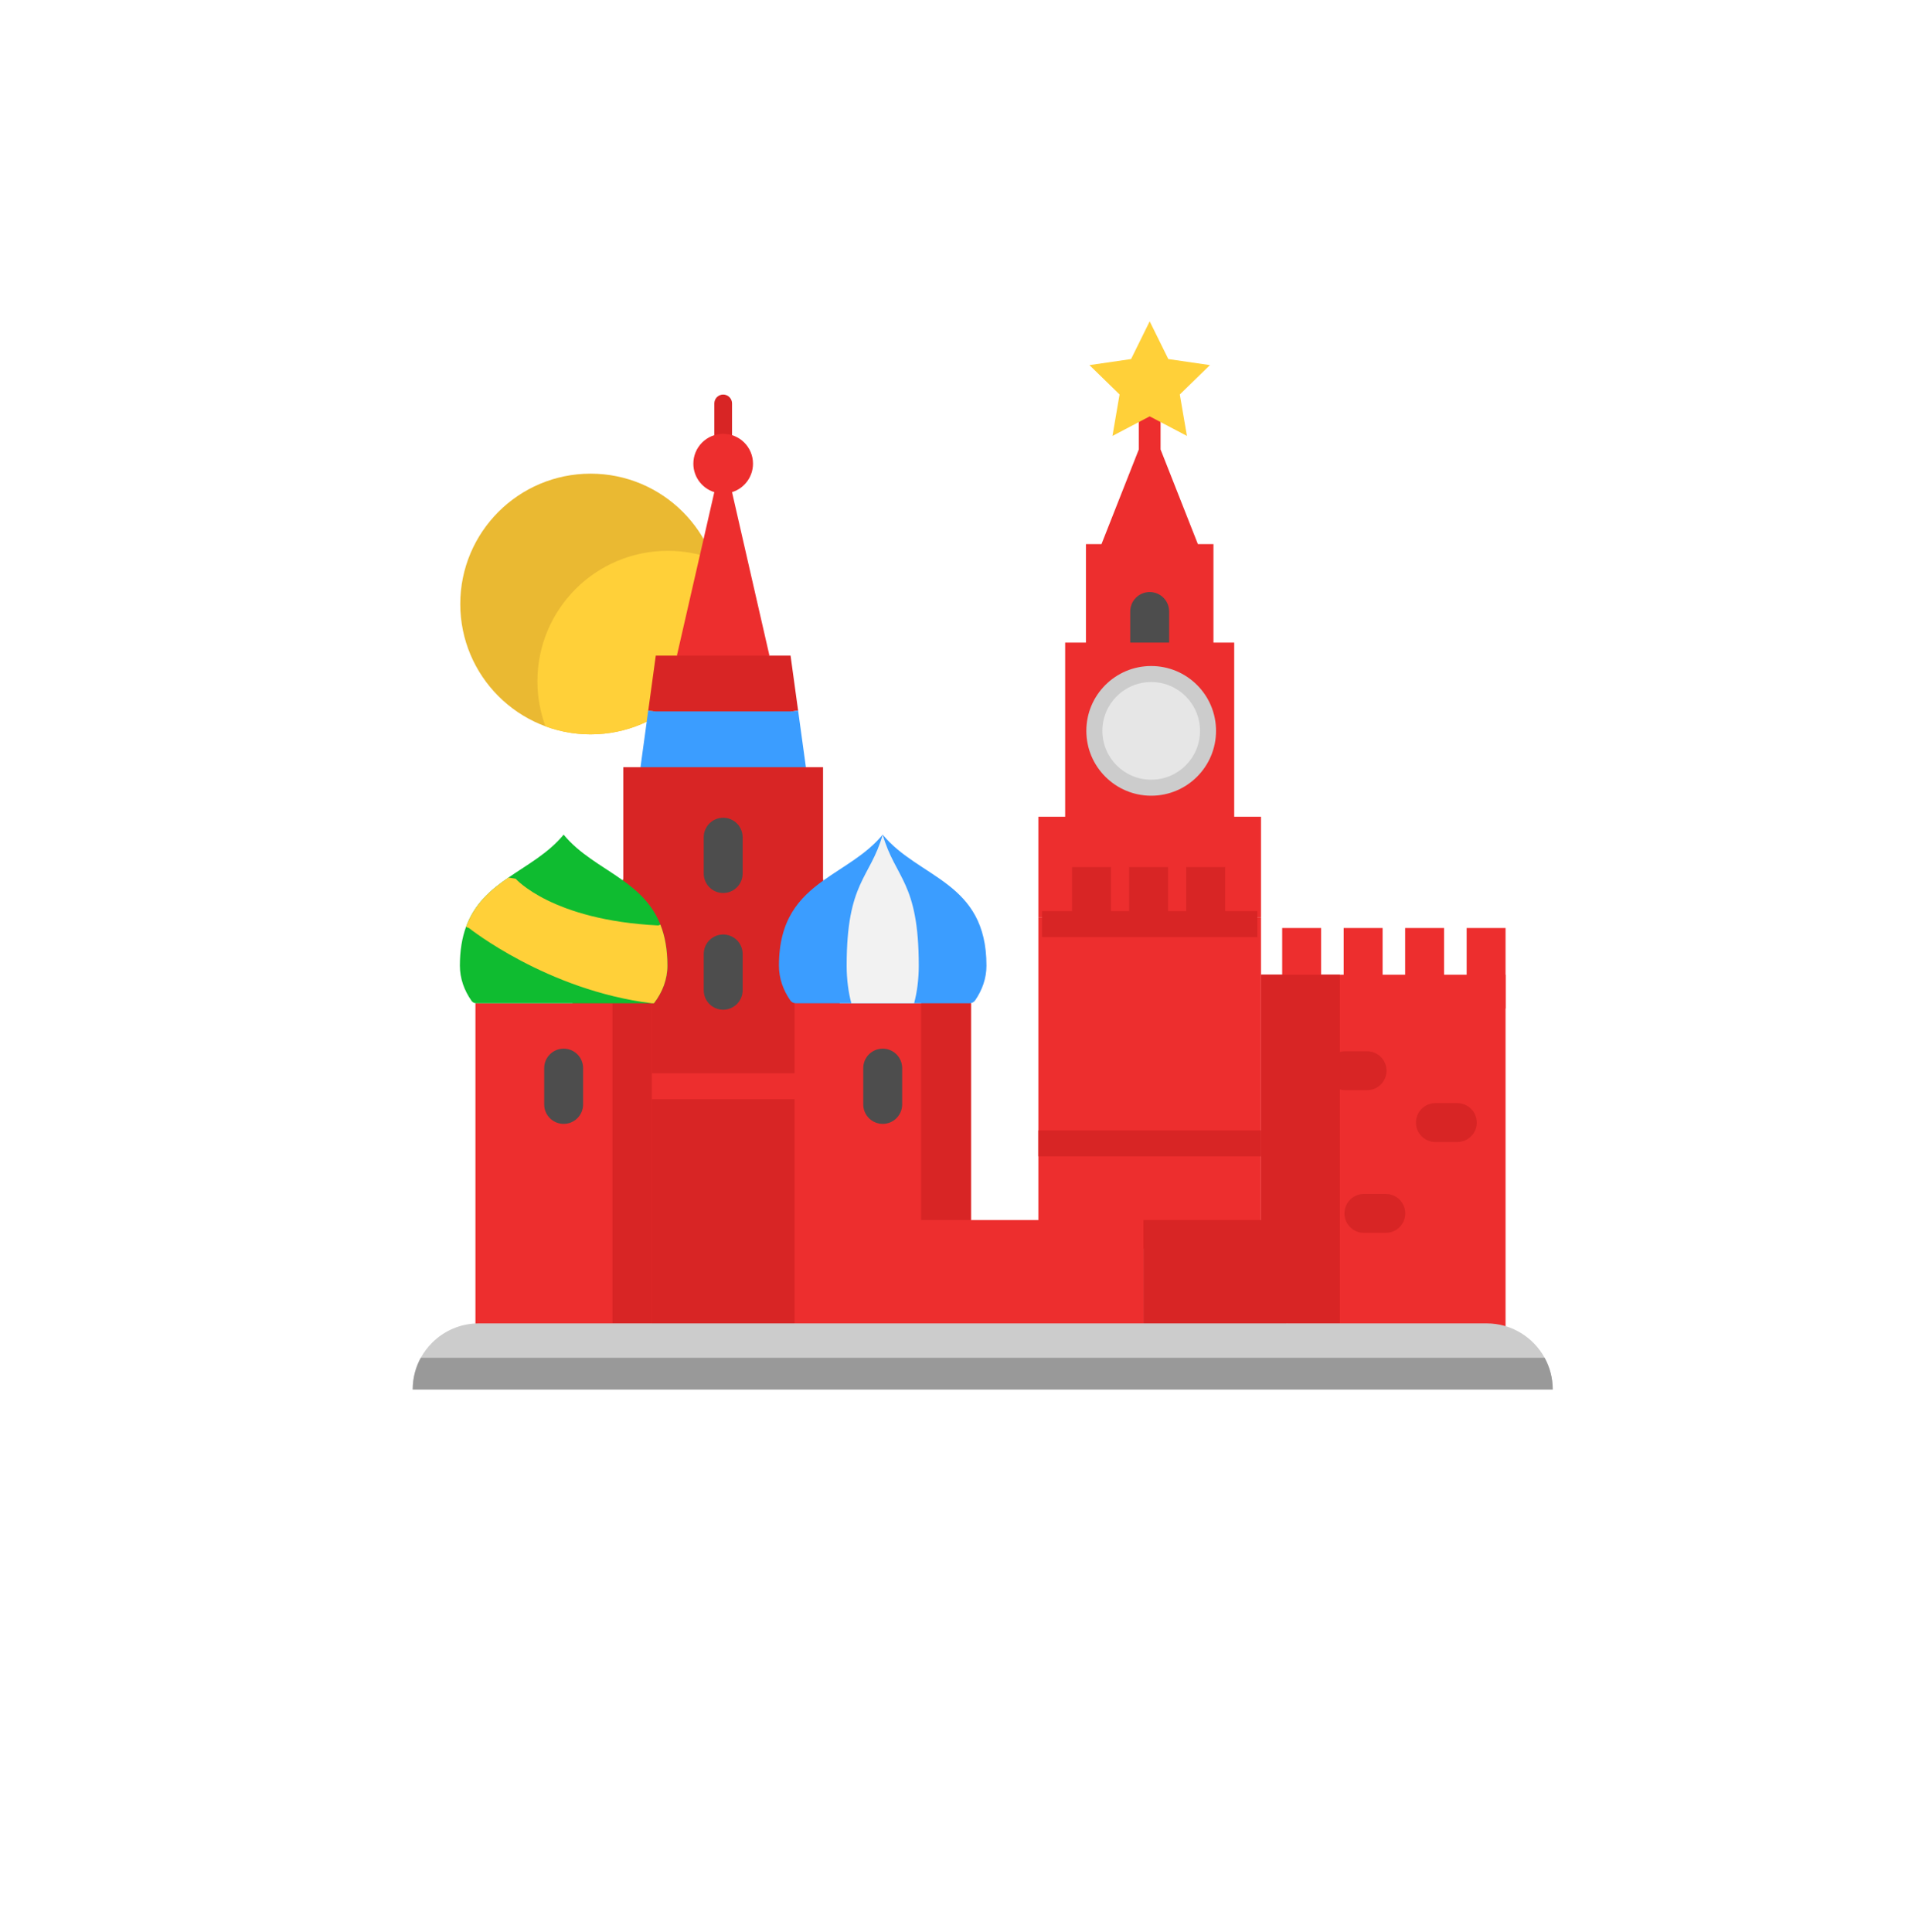 <svg width="95" height="96" viewBox="0 0 95 96" fill="none" xmlns="http://www.w3.org/2000/svg">
<g filter="url(#filter0_d)">
<circle cx="47.5" cy="46.5" r="38.5" fill="white"/>
</g>
<path d="M29.346 23.533C32.922 23.533 35.821 26.433 35.821 30.009C35.821 33.586 32.922 36.486 29.346 36.486C25.769 36.486 22.869 33.586 22.869 30.009C22.869 26.433 25.769 23.533 29.346 23.533Z" fill="#EAB932"/>
<path d="M35.821 30.009C35.821 33.586 32.922 36.486 29.346 36.486C28.557 36.486 27.802 36.346 27.103 36.087C26.844 35.388 26.703 34.633 26.703 33.844C26.703 30.267 29.602 27.367 33.18 27.367C33.968 27.367 34.723 27.508 35.422 27.765C35.681 28.465 35.821 29.221 35.821 30.009Z" fill="#FFD039"/>
<path d="M36.362 24.407L38.231 32.574L35.383 33.523L33.632 32.574L34.959 26.778L35.501 24.407C35.639 24.438 35.784 24.454 35.932 24.454C36.08 24.454 36.224 24.438 36.362 24.407Z" fill="#ED2E2E"/>
<path d="M39.28 32.574L39.655 35.303L39.347 35.345L36.092 36.809L32.516 35.345L32.209 35.303L32.583 32.574H33.632H38.231H39.28Z" fill="#D82525"/>
<path d="M39.655 35.303L40.042 38.117L35.769 39.452L31.823 38.117L32.133 35.856L32.208 35.303H32.209L32.516 35.346H39.347L39.655 35.303Z" fill="#3B9DFF"/>
<path d="M35.932 23.294C35.69 23.294 35.493 23.097 35.493 22.855V20.042C35.493 19.8 35.69 19.603 35.932 19.603C36.175 19.603 36.372 19.8 36.372 20.042V22.855C36.372 23.097 36.175 23.294 35.932 23.294Z" fill="#D82525"/>
<path d="M35.932 21.554C36.751 21.554 37.414 22.217 37.414 23.036C37.414 23.741 36.922 24.332 36.262 24.481V24.482C36.156 24.506 36.045 24.519 35.932 24.519C35.818 24.519 35.708 24.506 35.602 24.482V24.481C34.943 24.332 34.45 23.741 34.45 23.036C34.45 22.217 35.114 21.554 35.932 21.554Z" fill="#ED2E2E"/>
<path d="M40.894 43.658L43.889 65.916H29.164L28.068 50.536C28.558 49.953 30.97 43.658 30.97 43.658V38.116H31.823H40.042H40.894V43.658Z" fill="#D82525"/>
<path d="M40.572 53.325H30.905V54.614H40.572V53.325Z" fill="#ED2E2E"/>
<path d="M59.518 27.032L57.664 22.329V19.952C57.664 19.654 57.422 19.412 57.124 19.412C56.826 19.412 56.584 19.654 56.584 19.952V22.328L54.729 27.032H53.956V32.507H57.124H60.292V27.032H59.518Z" fill="#ED2E2E"/>
<path d="M57.124 32.894C56.59 32.894 56.157 32.461 56.157 31.927V30.38C56.157 29.846 56.59 29.414 57.124 29.414C57.658 29.414 58.09 29.846 58.09 30.38V31.927C58.09 32.461 57.658 32.894 57.124 32.894Z" fill="#4D4D4D"/>
<path d="M51.592 45.592V56.805V62.034H62.654V56.805V45.592H51.592Z" fill="#ED2E2E"/>
<path d="M65.641 46.107H63.707V50.102H65.641V46.107Z" fill="#ED2E2E"/>
<path d="M42.299 49.845H45.419H48.241V49.98V60.616L42.945 65.916H39.476V49.98V49.845H42.299Z" fill="#ED2E2E"/>
<path d="M48.241 48.427H45.768V65.745H48.241V48.427Z" fill="#D82525"/>
<path d="M32.387 49.98V65.916H23.623V49.98V49.845H32.387V49.98Z" fill="#ED2E2E"/>
<path d="M32.387 48.427H30.428V65.745H32.387V48.427Z" fill="#D82525"/>
<path d="M74.805 65.916H63.943V60.616H62.654V56.805V48.427H65.318H67.944H70.569H73.195H74.805V65.916Z" fill="#ED2E2E"/>
<path d="M66.574 48.427H62.654V65.745H66.574V48.427Z" fill="#D82525"/>
<path d="M63.943 60.617V65.917H56.812V60.801V60.617H62.654H63.943Z" fill="#D82525"/>
<path d="M61.323 40.578V31.927H60.292H57.123H53.956H52.924V40.578H51.592V45.592H51.775H54.234H57.069H59.905H62.472H62.654V40.578H61.323Z" fill="#ED2E2E"/>
<path d="M48.173 49.846C48.282 49.846 48.386 49.795 48.448 49.706C48.808 49.186 49.014 48.599 49.014 47.977C49.014 43.788 45.663 43.659 43.858 41.468C43.041 42.46 41.906 43.03 40.908 43.746C39.706 44.609 38.703 45.686 38.703 47.977C38.703 48.599 38.908 49.186 39.269 49.706C39.331 49.795 39.435 49.846 39.544 49.846H48.173Z" fill="#3B9DFF"/>
<path d="M32.493 49.846C32.916 49.293 33.161 48.656 33.161 47.977C33.161 47.157 33.032 46.492 32.812 45.938C32.4 44.898 31.666 44.244 30.851 43.672C29.881 42.99 28.794 42.427 28.005 41.468C27.244 42.392 26.207 42.95 25.264 43.6C24.377 44.209 23.573 44.901 23.154 46.055C22.961 46.585 22.85 47.214 22.85 47.977C22.85 48.608 23.061 49.203 23.431 49.728C23.484 49.803 23.572 49.846 23.664 49.846H32.493Z" fill="#0FBC30"/>
<path d="M57.198 33.09C58.979 33.09 60.42 34.531 60.42 36.312C60.42 38.091 58.979 39.534 57.198 39.534C55.42 39.534 53.976 38.091 53.976 36.312C53.976 34.531 55.42 33.09 57.198 33.09Z" fill="#CCCCCC"/>
<path d="M57.198 33.886C58.539 33.886 59.624 34.971 59.624 36.312C59.624 37.651 58.539 38.738 57.198 38.738C55.859 38.738 54.773 37.651 54.773 36.312C54.773 34.971 55.859 33.886 57.198 33.886Z" fill="#E6E6E6"/>
<path d="M56.812 60.801V65.917H42.945V60.617H48.241H51.592H56.812V60.801Z" fill="#ED2E2E"/>
<path d="M45.65 47.977C45.65 48.655 45.566 49.293 45.419 49.846H42.299C42.152 49.293 42.067 48.655 42.067 47.977C42.067 43.788 43.232 43.659 43.858 41.468C44.486 43.659 45.65 43.788 45.65 47.977Z" fill="#F2F2F2"/>
<path d="M32.388 49.846H32.493C32.916 49.293 33.161 48.656 33.161 47.977C33.161 47.157 33.032 46.492 32.812 45.938L32.71 45.979C27.425 45.721 25.621 43.659 25.621 43.659L25.264 43.6C24.377 44.209 23.573 44.901 23.154 46.055L23.301 46.108C23.301 46.108 27.168 49.201 32.388 49.846Z" fill="#FFD039"/>
<path d="M28.006 55.838C27.472 55.838 27.039 55.406 27.039 54.872V53.067C27.039 52.533 27.472 52.101 28.006 52.101C28.54 52.101 28.972 52.533 28.972 53.067V54.872C28.972 55.406 28.54 55.838 28.006 55.838Z" fill="#4D4D4D"/>
<path d="M35.932 44.367C35.398 44.367 34.966 43.934 34.966 43.401V41.596C34.966 41.062 35.398 40.629 35.932 40.629C36.466 40.629 36.899 41.062 36.899 41.596V43.401C36.899 43.934 36.466 44.367 35.932 44.367Z" fill="#4D4D4D"/>
<path d="M35.932 50.167C35.398 50.167 34.966 49.734 34.966 49.2V47.396C34.966 46.862 35.398 46.429 35.932 46.429C36.466 46.429 36.899 46.862 36.899 47.396V49.2C36.899 49.734 36.466 50.167 35.932 50.167Z" fill="#4D4D4D"/>
<path d="M43.859 55.838C43.325 55.838 42.892 55.406 42.892 54.872V53.067C42.892 52.533 43.325 52.101 43.859 52.101C44.393 52.101 44.825 52.533 44.825 53.067V54.872C44.825 55.406 44.393 55.838 43.859 55.838Z" fill="#4D4D4D"/>
<path d="M68.696 46.107H66.762V50.102H68.696V46.107Z" fill="#ED2E2E"/>
<path d="M71.751 46.107H69.817V50.102H71.751V46.107Z" fill="#ED2E2E"/>
<path d="M74.805 46.107H72.872V50.102H74.805V46.107Z" fill="#ED2E2E"/>
<path d="M62.654 56.161H51.592V57.45H62.654V56.161Z" fill="#D82525"/>
<path d="M60.872 45.269V43.078H58.938V45.269H58.036V43.078H56.103V45.269H55.201V43.078H53.267V45.269H51.774V46.558H53.267H55.201H56.103H58.036H58.938H60.872H62.472V45.269H60.872Z" fill="#D82525"/>
<path d="M67.925 54.163H66.837C66.303 54.163 65.87 53.73 65.87 53.196C65.87 52.662 66.303 52.23 66.837 52.23H67.925C68.459 52.23 68.891 52.662 68.891 53.196C68.891 53.73 68.458 54.163 67.925 54.163Z" fill="#D82525"/>
<path d="M72.407 56.74H71.32C70.786 56.74 70.353 56.308 70.353 55.774C70.353 55.24 70.786 54.807 71.32 54.807H72.407C72.941 54.807 73.374 55.24 73.374 55.774C73.374 56.308 72.941 56.74 72.407 56.74Z" fill="#D82525"/>
<path d="M68.855 61.252H67.767C67.234 61.252 66.801 60.819 66.801 60.285C66.801 59.751 67.234 59.318 67.767 59.318H68.855C69.389 59.318 69.822 59.751 69.822 60.285C69.822 60.819 69.389 61.252 68.855 61.252Z" fill="#D82525"/>
<path d="M57.124 15.965L58.049 17.839L60.117 18.14L58.62 19.599L58.974 21.658L57.124 20.686L55.274 21.658L55.627 19.599L54.131 18.14L56.199 17.839L57.124 15.965Z" fill="#FFD039"/>
<path d="M77.149 69.035H20.506C20.506 68.464 20.651 67.928 20.908 67.46C21.059 67.184 21.248 66.933 21.468 66.713C22.063 66.117 22.885 65.75 23.792 65.75H73.863C75.106 65.75 76.189 66.441 76.747 67.46C77.004 67.928 77.149 68.464 77.149 69.035Z" fill="#CCCCCC"/>
<path d="M77.149 69.035H20.506C20.506 68.465 20.651 67.928 20.908 67.46H76.747C77.004 67.928 77.149 68.465 77.149 69.035Z" fill="#999999"/>
<defs>
<filter id="filter0_d" x="0.034" y="0.828" width="94.931" height="94.931" filterUnits="userSpaceOnUse" color-interpolation-filters="sRGB">
<feFlood flood-opacity="0" result="BackgroundImageFix"/>
<feColorMatrix in="SourceAlpha" type="matrix" values="0 0 0 0 0 0 0 0 0 0 0 0 0 0 0 0 0 0 127 0"/>
<feOffset dy="1.793"/>
<feGaussianBlur stdDeviation="4.483"/>
<feColorMatrix type="matrix" values="0 0 0 0 0 0 0 0 0 0 0 0 0 0 0 0 0 0 0.19 0"/>
<feBlend mode="normal" in2="BackgroundImageFix" result="effect1_dropShadow"/>
<feBlend mode="normal" in="SourceGraphic" in2="effect1_dropShadow" result="shape"/>
</filter>
</defs>
</svg>
